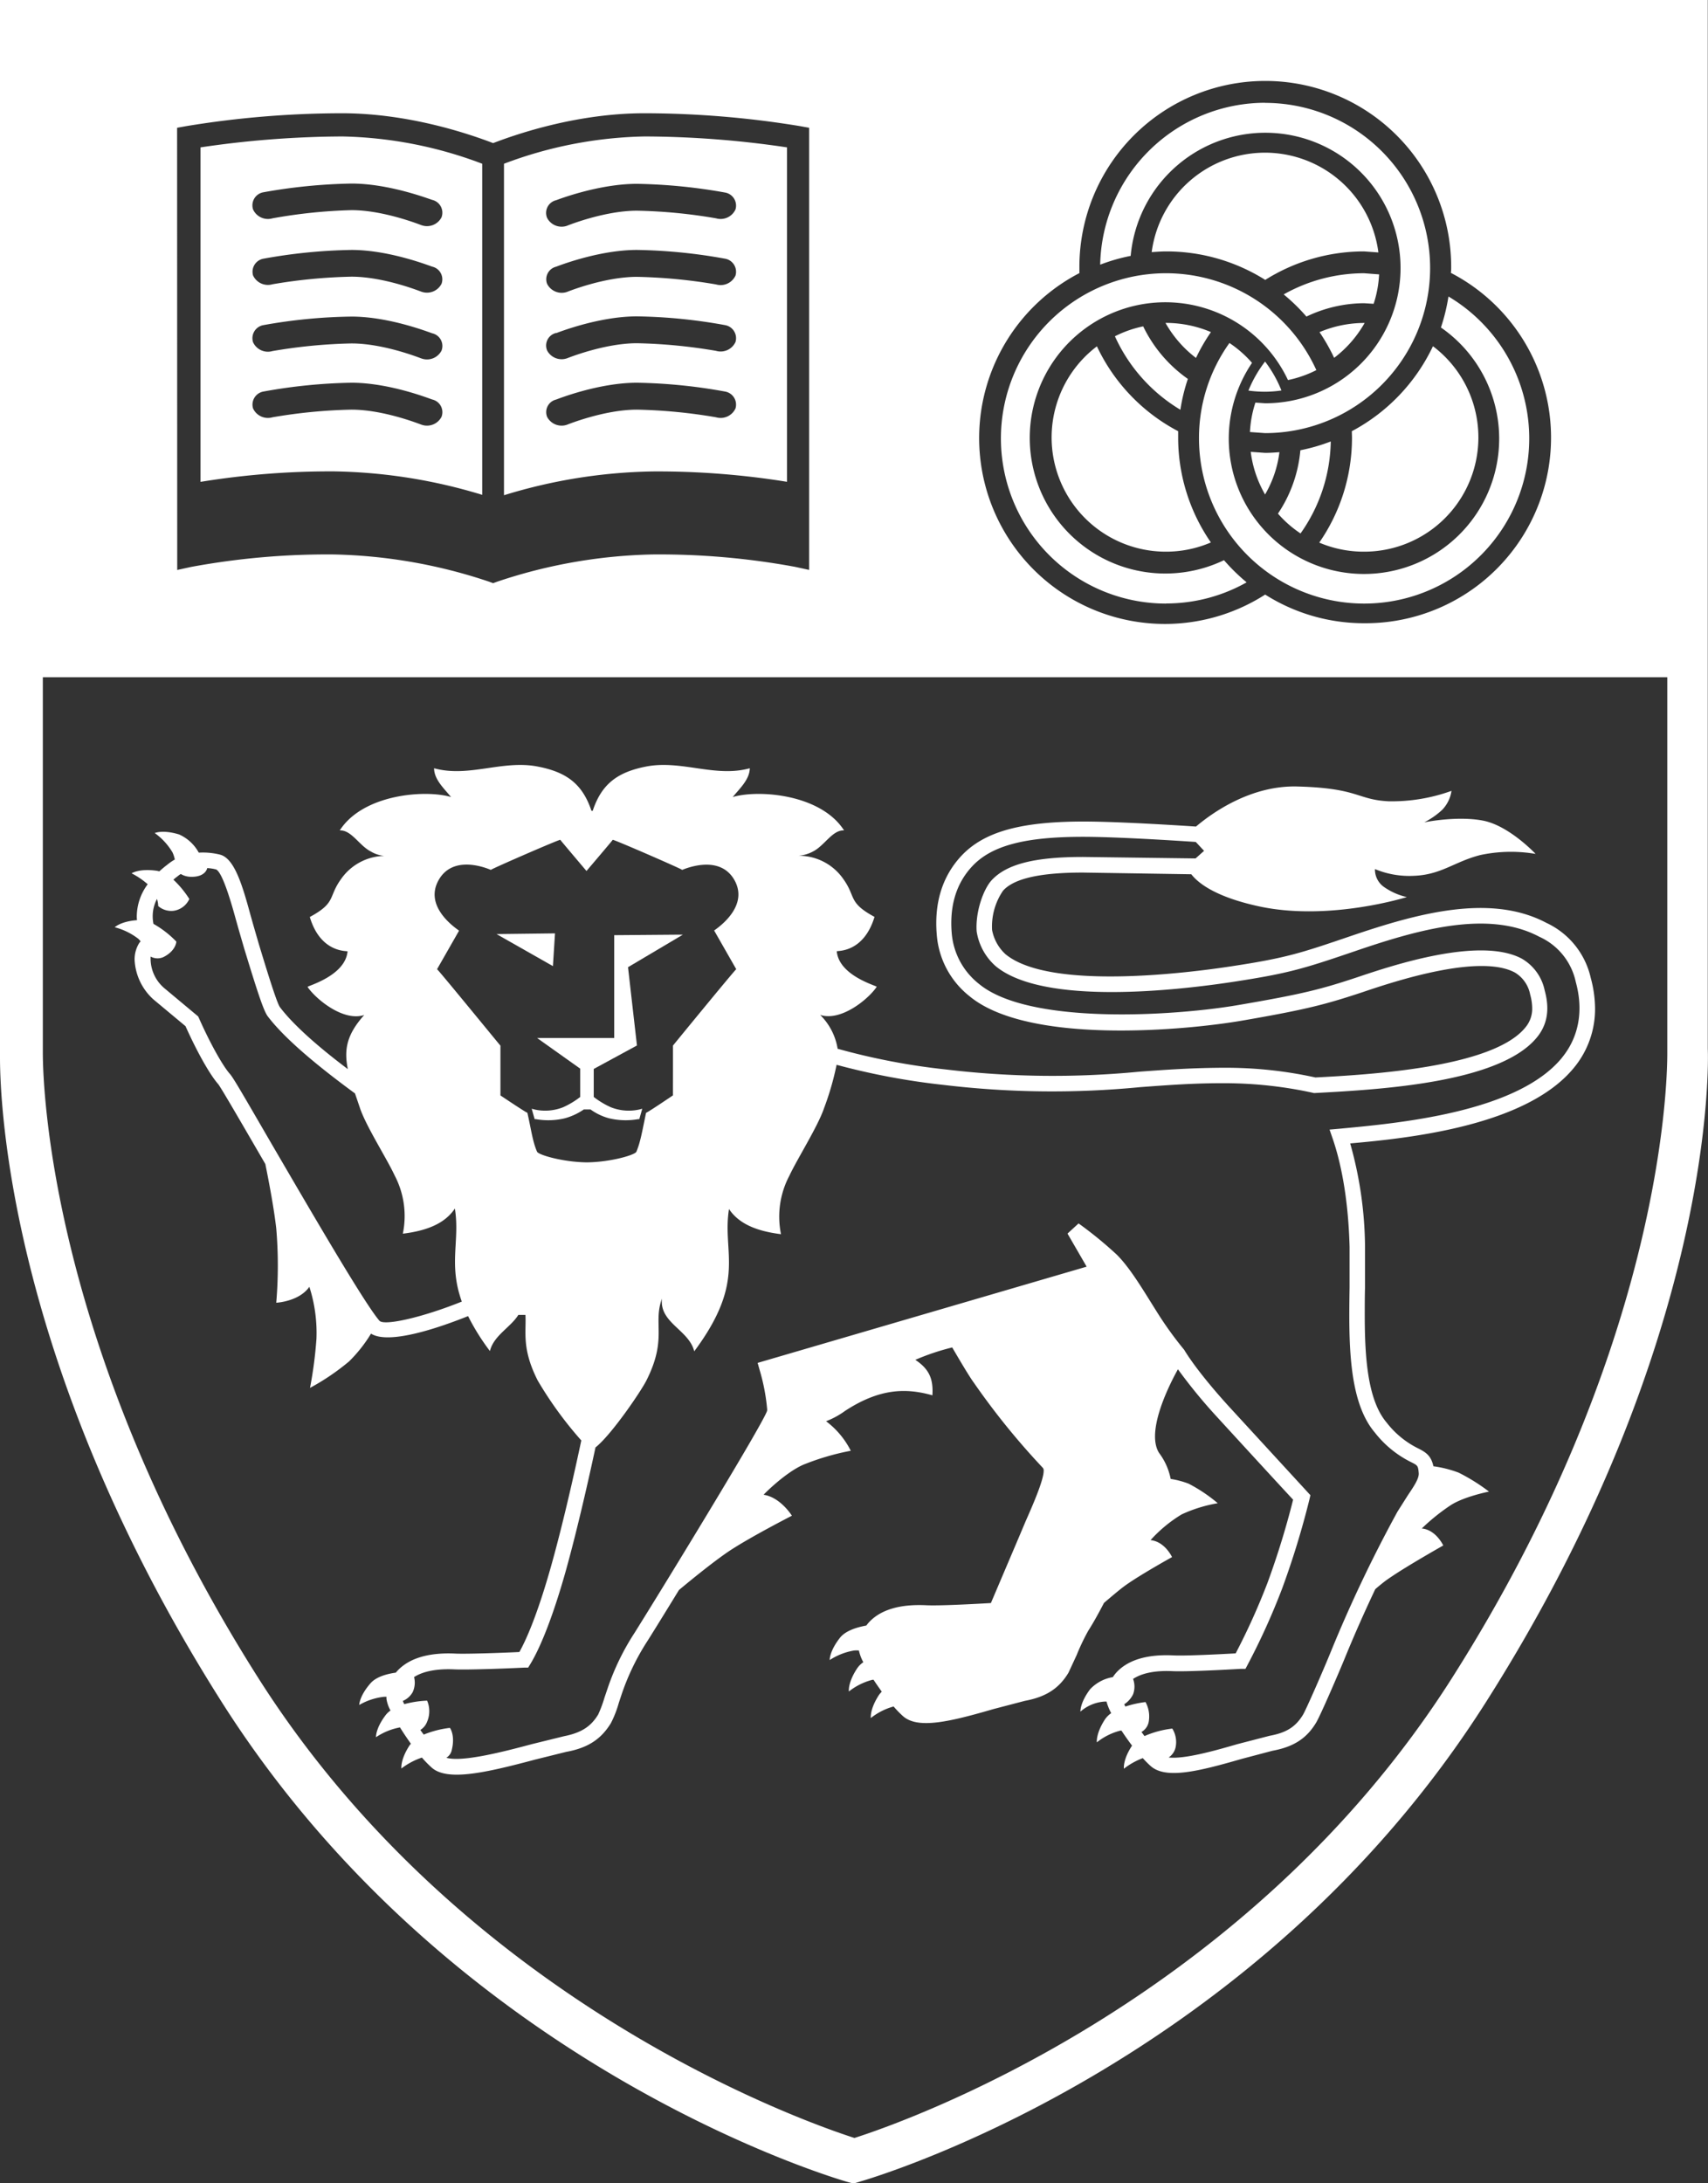 <svg xmlns="http://www.w3.org/2000/svg" viewBox="0 0 313.04 400"><rect x="0" y="0" width="313.04" height="400" fill="#333333" stroke="none"/><defs><style>.cls-1{fill:#fff;}</style></defs><g id="Layer_2" data-name="Layer 2"><g id="Layer_1-2" data-name="Layer 1"><path class="cls-1" d="M247.79,80.12a33.7,33.7,0,0,1-6,19.29,20.76,20.76,0,0,0,8.21,1.66,20.93,20.93,0,0,0,12.63-37.64A34.2,34.2,0,0,1,247.76,79Z"/><path class="cls-1" d="M244.52,65.56a21,21,0,0,0,5.59-6.39H250a21.08,21.08,0,0,0-8.16,1.68A34.64,34.64,0,0,1,244.52,65.56Z"/><path class="cls-1" d="M231.89,51.28A34,34,0,0,1,250,46.06l2.63.19a20.95,20.95,0,0,0-41.55-.06c.88-.06,1.77-.13,2.65-.13A34,34,0,0,1,231.89,51.28Z"/><path class="cls-1" d="M229.23,82.78a20.71,20.71,0,0,0,2.63,7.81,20.26,20.26,0,0,0,2.63-7.75c-.87.07-1.74.13-2.63.13Z"/><path class="cls-1" d="M219.2,65.58a33.09,33.09,0,0,1,2.74-4.74,21.19,21.19,0,0,0-8.22-1.68h-.11A21.09,21.09,0,0,0,219.2,65.58Z"/><path class="cls-1" d="M213.72,101.07a20.76,20.76,0,0,0,8.21-1.69,33.79,33.79,0,0,1-6-19.26c0-.37,0-.74,0-1.12a33.87,33.87,0,0,1-14.89-15.55,20.93,20.93,0,0,0,12.64,37.62Z"/><path class="cls-1" d="M209.5,274.56c1.52-1.41,2.28-2.18,2.28-3.18s-.56-1.89-1.69-3.65a8.32,8.32,0,0,1-1.21-4.6c0-5.63,3.75-12.41,5.23-14.87-.42-.53-1-1.3-1.76-2.31l-.95-.64a27.84,27.84,0,0,1-5-4.77c-.21-.28-.42-.64-.65-1a56.83,56.83,0,0,0-18.2,2c2.35,1.35,2.9,3.1,3,5.35a35.86,35.86,0,0,0-13.05-.61c1.33,2.27,2.69,4.54,3.32,5.45a134.4,134.4,0,0,0,12.3,15.17,3.45,3.45,0,0,1,.94,2.56c0,2.48-1.57,6-3.51,10.42l-1,2.34-6,14.22-.88.05c-.41,0-9.95.61-13.07.46-3.4-.17-6,.41-7.61,1.66a4.07,4.07,0,0,1,.08,2.31,2.91,2.91,0,0,1-1.52,1.87,5,5,0,0,0,.26.51,18.66,18.66,0,0,1,3.65-.81,3.91,3.91,0,0,1,.61,3.06,4,4,0,0,1-1.4,2.32l.39.55a17.65,17.65,0,0,1,4.43-1.09,5.21,5.21,0,0,1,.73,3.44,2.88,2.88,0,0,1-1.13,1.84c2.55.81,9.15-1.08,13.26-2.27l6-1.55c3.06-.57,4.77-1.65,6.1-3.83l1.33-2.87a38.39,38.39,0,0,1,2.34-4.86c1.83-2.89,3.91-7.11,5.91-11.21,2.62-5.31,4.88-9.91,6.54-11.45"/><path class="cls-1" d="M95.66,237.86c0,.06,0,.11,0,.17h0a1.15,1.15,0,0,1-.06-.17"/><path class="cls-1" d="M231.86,66.24a22.3,22.3,0,0,1,3,5.3,21.75,21.75,0,0,1-3,.23,23.55,23.55,0,0,1-3.05-.21,22.61,22.61,0,0,1,3.05-5.32"/><path class="cls-1" d="M238.33,82.49a33.9,33.9,0,0,0,5.57-1.61,29.89,29.89,0,0,1-5.54,16.85,20.79,20.79,0,0,1-4.14-3.63,24.68,24.68,0,0,0,4.11-11.61"/><path class="cls-1" d="M231.86,18.85a30.25,30.25,0,0,1,0,60.5l-2.77-.2a20.29,20.29,0,0,1,1-5.39l1.78.12a24.78,24.78,0,1,0-24.64-27,33.57,33.57,0,0,0-5.59,1.61,30.28,30.28,0,0,1,30.23-29.66"/><path class="cls-1" d="M250,50.06l2.76.21a20.49,20.49,0,0,1-1,5.39L250,55.55A24.76,24.76,0,0,0,239.44,58a34,34,0,0,0-4.17-4.06A30.07,30.07,0,0,1,250,50.06"/><path class="cls-1" d="M213.72,110.58a30.26,30.26,0,1,1,27.54-42.77,20.84,20.84,0,0,1-5.2,1.82,24.85,24.85,0,1,0-11.73,33,35.35,35.35,0,0,0,4.15,4.06,30,30,0,0,1-14.76,3.87"/><path class="cls-1" d="M209.52,59.79a25.1,25.1,0,0,0,8.19,9.63,32.79,32.79,0,0,0-1.37,5.65,30.21,30.21,0,0,1-12-13.46,20.63,20.63,0,0,1,5.19-1.82"/><path class="cls-1" d="M250,110.58a30.29,30.29,0,0,1-30.25-30.26,29.86,29.86,0,0,1,5.58-17.48,20.76,20.76,0,0,1,4.14,3.64A24.78,24.78,0,1,0,264.09,60a34.13,34.13,0,0,0,1.38-5.68A30.25,30.25,0,0,1,250,110.58"/><path class="cls-1" d="M291.55,179.16h0a14.67,14.67,0,0,0-8.12-10.08c-10.38-5.5-23.94-1.64-35.83,2.4-9,3.06-11.67,4-21.84,5.54-7.68,1.18-33.36,4.51-41.48-2.21a8,8,0,0,1-2.45-4.42,11.58,11.58,0,0,1,2-7.2c2-2.25,6.84-3.33,14.63-3.33l19.88.31c1.24,1.6,4.42,4.17,12.5,5.9,12.84,2.74,27-1.72,27-1.72a11.81,11.81,0,0,1-4.28-1.92,3.9,3.9,0,0,1-1.56-3.21,16.29,16.29,0,0,0,7,1.24c5.13-.15,7.52-2.59,12.31-3.81a26.93,26.93,0,0,1,10.13-.21s-4.84-5.18-9.65-6.1-10.76.32-10.76.32a14.39,14.39,0,0,0,3.28-2.28,6.33,6.33,0,0,0,1.72-3.49,32.19,32.19,0,0,1-11.56,1.91c-5.82-.3-5.39-2.41-16.69-2.71-8.57-.23-15.65,4.86-18.58,7.34-9.16-.6-16.37-.92-20.6-.92-11.64,0-18.36,1.91-22.48,6.37-3.43,3.73-4.92,8.57-4.43,14.37a15.89,15.89,0,0,0,6,11.26c10.86,9,40,6.24,50.33,4.41,11.55-2,15-2.93,21.69-5.14l.38-.13c5.18-1.74,20.93-7,27.53-3.49a6,6,0,0,1,2.83,4.06,9.45,9.45,0,0,1,.37,2.49,5.32,5.32,0,0,1-1.27,3.55c-6,7.36-28.64,8.62-38.46,9.14a76.38,76.38,0,0,0-16.37-1.78c-5.84,0-10.73.34-15.9.72a164.66,164.66,0,0,1-35.41-.4,122.42,122.42,0,0,1-19.89-3.8,11.24,11.24,0,0,0-3.2-6.2c3.88,1.26,8.94-3,10.36-5.15,0-.21-6.9-2-7.32-6.51,0-.14,4.88.41,6.92-6.3-4.88-2.64-3.35-3.62-5.7-6.91a9.9,9.9,0,0,0-8.75-4.27A6.7,6.7,0,0,0,149,156c2.12-1.07,3.59-4,5.7-3.86-4.25-6.65-15.66-7.52-20.4-6.12,1.22-1.51,3.09-3.19,3.12-5.27-6.31,1.74-12.49-1.53-18.86-.34-5.27,1-8.28,3.13-9.93,8.14h-.23c-1.66-5-4.66-7.15-10-8.14-6.35-1.19-12.54,2.08-18.84.34,0,2.08,1.89,3.76,3.1,5.27-4.72-1.4-16.13-.53-20.39,6.12,2.12-.12,3.58,2.79,5.7,3.86a5.74,5.74,0,0,0,3.25.82,9.92,9.92,0,0,0-8.74,4.27c-2.36,3.29-.82,4.27-5.7,6.91,2,6.71,6.93,6.16,6.92,6.3-.42,4.48-7.3,6.3-7.33,6.51,1.43,2.13,6.48,6.41,10.38,5.15-3.2,3.58-3.73,6.31-3,9.91-5-3.76-9.86-7.92-12.46-11.37-.61-.88-2.56-7.29-3.85-11.53l-1-3.45-.52-1.84c-1.55-5.71-3-10.49-5.65-11.12a13,13,0,0,0-3.84-.35,7.63,7.63,0,0,0-3.6-3.33c-3-.92-4.47-.26-4.47-.26a11.68,11.68,0,0,1,3.26,3.55,5.91,5.91,0,0,1,.42,1.3,9.77,9.77,0,0,0-1.44,1l-.23.17c-.31.25-.73.6-1.18,1a3.25,3.25,0,0,0-.62-.13c-3.12-.41-4.45.49-4.45.49a14.39,14.39,0,0,1,2.95,2,9.93,9.93,0,0,0-2,5.85c0,.23,0,.47.05.73-3,.22-4.09,1.3-4.09,1.3A12,12,0,0,1,25.36,172a4.24,4.24,0,0,1,.41.46l-.23.27a5.67,5.67,0,0,0-.87,3.13,10.44,10.44,0,0,0,3.46,7.25L34,188c2.12,4.73,4.46,8.88,6,10.63.48.6,3.75,6.23,7.22,12.2l1.41,2.43c.74,3.65,1.59,8.21,2,11.79a80.15,80.15,0,0,1,0,13.62s4.18-.2,6.07-2.92A27.68,27.68,0,0,1,58,245.27a77.24,77.24,0,0,1-1.18,9A42.65,42.65,0,0,0,64,249.4a26.2,26.2,0,0,0,4-5.07c3.36,2.14,13-1.29,17.79-3.21a41.11,41.11,0,0,0,4,6.4c.71-2.87,3.78-4.32,5.21-6.62h1.3c.18,3.15-.73,6.12,2.24,12a69.69,69.69,0,0,0,8,11c-1.13,5.34-3.3,15.08-5.53,23-2.57,9.13-4.64,13.66-5.82,15.76-3.44.17-9.71.38-11.71.29-4.77-.23-8.31.78-10.5,3a6.48,6.48,0,0,0-.44.49c-1.66.23-3.57.76-4.61,1.92-2.08,2.36-2.09,4-2.09,4a11.62,11.62,0,0,1,4.57-1.5c.15,0,.29,0,.42,0v.4a6.5,6.5,0,0,0,.74,2.12,4,4,0,0,0-.85.79c-1.91,2.49-1.81,4.1-1.81,4.1a11.7,11.7,0,0,1,4.4-1.8c.61,1,1.3,2,2,3a2.34,2.34,0,0,0-.25.3c-1.72,2.64-1.49,4.23-1.49,4.23a12.86,12.86,0,0,1,3.76-2,19,19,0,0,0,1.82,1.86c2.87,2.53,10,.89,19-1.51l5.6-1.39c4-.73,6.41-2.32,8.22-5.28a19.55,19.55,0,0,0,1.44-3.69l.52-1.57a43.72,43.72,0,0,1,4.7-9.73c.09-.12,2.51-4,5.81-9.39,2.92-2.43,6.44-5.25,9-7,3.91-2.63,11.7-6.61,11.7-6.61s-2.08-3.37-5.18-3.84c-.06,0,3.95-4.07,7.31-5.52a46.13,46.13,0,0,1,8.66-2.54,15.42,15.42,0,0,0-4.53-5.41,15,15,0,0,0,3.49-1.9c6.57-4.29,11.42-4.13,16-2.85.18-3-.57-4.79-3.13-6.5a42.59,42.59,0,0,1,6.76-2.27c1.5,2.57,3.19,5.42,4,6.51a134.42,134.42,0,0,0,12.61,15.55.77.77,0,0,1,.15.57c0,1.72-2.1,6.5-3.31,9.23l-1,2.37-5.36,12.6c-2.42.14-9.43.53-11.88.4-4.65-.22-8.1.76-10.24,2.89a6.67,6.67,0,0,0-.71.83c-1.73.31-3.81.94-4.84,2.25-1.95,2.49-1.87,4.07-1.87,4.07a11.79,11.79,0,0,1,4.48-1.75,6.26,6.26,0,0,1,.87,0,7.88,7.88,0,0,0,.81,2.15,4.19,4.19,0,0,0-1.15,1.15c-1.73,2.63-1.5,4.21-1.5,4.21a11.66,11.66,0,0,1,4.31-2.14l.22,0c.46.72,1,1.46,1.5,2.18a4.8,4.8,0,0,0-.51.59c-1.72,2.64-1.5,4.24-1.5,4.24a11.65,11.65,0,0,1,4.18-2.12,18.55,18.55,0,0,0,1.73,1.78c2.75,2.42,8.62,1,16.62-1.32l5.7-1.49c3.86-.72,6.26-2.26,8-5.16l1.5-3.23a39.64,39.64,0,0,1,2.12-4.45c.93-1.45,1.9-3.21,2.89-5.11,1.34-1.14,2.58-2.19,3.47-2.87,2.55-1.95,9-5.52,9-5.52s-1.3-2.84-3.94-3.11a25.43,25.43,0,0,1,5.7-4.71,25.9,25.9,0,0,1,6.62-2.05,28.68,28.68,0,0,0-5.34-3.58,16.11,16.11,0,0,0-3.29-.87,11.59,11.59,0,0,0-2.11-4.74c-2.27-3.52,1.06-11.07,3.44-15.35a96.82,96.82,0,0,0,6.95,8.5S234.42,272,237,274.75A150.13,150.13,0,0,1,232.3,290a122,122,0,0,1-5.83,12.91c-2.78.15-9.08.48-11.39.37-4.64-.23-8.09.75-10.23,2.88a6.61,6.61,0,0,0-.89,1.1,7.38,7.38,0,0,0-4.15,2.2c-1.9,2.51-1.79,4.12-1.79,4.12a7.44,7.44,0,0,1,4.44-1.84h.34a10,10,0,0,0,.86,2.12,4.46,4.46,0,0,0-1.13,1.12c-1.72,2.64-1.5,4.23-1.5,4.23a11.46,11.46,0,0,1,4.31-2.15l.2,0c.61.92,1.27,1.86,1.94,2.75l0,0c-1.73,2.62-1.49,4.23-1.49,4.23a13.08,13.08,0,0,1,3.46-1.94,18.23,18.23,0,0,0,1.45,1.46c2.76,2.43,8.66,1,16.68-1.32l5.64-1.49c3.87-.71,6.27-2.26,8-5.16.79-1.29,4.3-9.46,5.26-11.82,1.73-4.24,3.68-8.62,5.58-12.63.95-.81,1.83-1.53,2.55-2,3.16-2.19,9.91-6,9.91-6s-1.35-2.89-3.94-3.11a37.32,37.32,0,0,1,5.32-4.28c2.48-1.59,7-2.48,7-2.48a34.93,34.93,0,0,0-5.56-3.47,21,21,0,0,0-4.63-1.17c-.4-1.91-1.36-2.56-2.82-3.29a16.53,16.53,0,0,1-5.76-4.73c-3.46-4.08-4-11.87-4-19.64,0-1.71,0-3.42.05-5.1v-7.46a71.34,71.34,0,0,0-2.72-18.93c11.44-1,32.4-3.35,41-13.85a16.86,16.86,0,0,0,3.88-10.87A21.69,21.69,0,0,0,291.55,179.16ZM69.57,242c-2.67-3-13-20.8-19.89-32.6-5.17-8.91-7-12.08-7.55-12.65-1.36-1.55-3.69-5.75-5.67-10.23l-.15-.31L30.07,181a7.1,7.1,0,0,1-2.46-5.75,2.61,2.61,0,0,0,2.35.09c2.31-1.16,2.36-2.83,2.36-2.83a18.12,18.12,0,0,0-4.19-3.25,6.84,6.84,0,0,1,.64-4.57A4.86,4.86,0,0,1,29,166a3.65,3.65,0,0,0,2.84.86,3.75,3.75,0,0,0,2.86-2.16,18.34,18.34,0,0,0-2.92-3.54l.42-.36.25-.18a6.68,6.68,0,0,1,.68-.5,3.63,3.63,0,0,0,1.69.51c2.89.14,3.16-1.59,3.16-1.59h0a8.29,8.29,0,0,1,1.63.25c.85.4,2.06,3.46,3.6,9.1l.54,1.92,1,3.44c2.34,7.66,3.53,11.38,4.31,12.43,3.33,4.41,10,9.75,16,14.14.29.84.59,1.72.91,2.67,1.13,3.36,4.94,9.29,6.34,12.32a16,16,0,0,1,1.52,10.71c4.34-.53,7.69-1.83,9.54-4.61.95,5.93-1.21,10.15,1.27,17.05C77.67,241.27,70.6,242.93,69.57,242Zm28.86-31c-.81-1.88-1-3.67-1.77-7.13-.34-.09-4.94-3.18-4.94-3.18s0-9.16,0-9.12-11.55-14.11-11.62-14l4-7,0-.1c-1.79-1.25-6.08-4.8-3.78-9.1,2.42-4.55,8-2.7,9.64-2,.23-.24,12.55-5.6,12.73-5.51-.1-.07,4.8,5.71,4.8,5.71s4.93-5.78,4.81-5.71c.17-.09,12.5,5.27,12.73,5.51,1.65-.68,7.22-2.53,9.65,2,2.28,4.3-2,7.85-3.79,9.1a.69.69,0,0,0,.05.1l4,7c-.06-.12-11.62,14-11.61,14s0,9.13,0,9.12-4.56,3.09-4.92,3.18c-.73,3.46-1,5.25-1.77,7.13-.25.6-4.66,1.88-8.93,1.95h-.34C103.09,212.87,98.69,211.59,98.43,211Zm187.84-17.21c-8.26,10.09-30.22,12-40.77,13l-1.82.16.59,1.71c1.27,3.71,2.83,10.16,3.08,19.81v7.35c-.15,9.76-.3,20.83,4.62,26.62a19.21,19.21,0,0,0,6.65,5.43c1.21.61,1.29.65,1.4,2,.09,1-.88,2.42-2,4.09l-1.9,3a251,251,0,0,0-12.27,25.8c-1.22,3-4.47,10.47-5.05,11.41-1.34,2.19-3,3.27-6.11,3.84l-5.91,1.53c-3.79,1.1-9.66,2.79-12.59,2.44a3,3,0,0,0,1.29-1.95,4.71,4.71,0,0,0-.62-3.34,17.68,17.68,0,0,0-5.1,1.37l-.55-.75a2.73,2.73,0,0,0,1.36-2.1,5.49,5.49,0,0,0-.62-3.38,18.64,18.64,0,0,0-3.69.82l-.22-.41a4.56,4.56,0,0,0,1.63-1.83,4.08,4.08,0,0,0,0-2.82c1.63-1.08,4.11-1.58,7.31-1.42,2.58.11,9.58-.26,12.49-.43l.8,0,.38-.72A125.49,125.49,0,0,0,235,291,155.38,155.38,0,0,0,240,274.67l.17-.74L225,257.42c-6-6.64-7.87-10-7.89-10l-.06-.11-.09-.11a65.45,65.45,0,0,1-4.87-6.76L211,238.7c-2.15-3.46-4.2-6.73-6.32-8.84a72.57,72.57,0,0,0-7-5.72L195.65,226l3.51,6.06-60.3,17.63.38,1.36a36,36,0,0,1,1.35,7,1.36,1.36,0,0,1,0,.42c-.71,2.32-18.3,31.1-24.25,40.62a45.1,45.1,0,0,0-5,10.3l-.55,1.62a22.54,22.54,0,0,1-1.15,3.09c-1.37,2.27-3.16,3.37-6.32,4l-5.81,1.43c-4.6,1.23-12.79,3.4-15.7,2.5a2.19,2.19,0,0,0,1-1.47c.65-2.69-.35-4-.35-4a18.3,18.3,0,0,0-4.8,1.23c-.21-.28-.42-.56-.62-.85a3,3,0,0,0,1.24-1.51,4.9,4.9,0,0,0,0-3.86,19.06,19.06,0,0,0-4.18.64,3.69,3.69,0,0,1-.27-.59,3.71,3.71,0,0,0,1.8-1.6,4.12,4.12,0,0,0,.26-2.77c1.67-1.07,4.19-1.56,7.41-1.41,2.32.11,9.64-.16,12.75-.32l.75,0,.39-.64c1.17-1.91,3.57-6.65,6.52-17.13,2.14-7.69,4.24-17,5.43-22.57,2.94-2.33,8.36-10.32,9.33-12.26,3.89-7.7,1.16-10.39,2.85-15-.47,4.46,4.94,5.71,5.92,9.65,9.67-13,5.07-17.93,6.37-26.07,1.85,2.78,5.2,4.07,9.53,4.61a16.06,16.06,0,0,1,1.54-10.72c1.4-3,5.2-9,6.33-12.31a52.09,52.09,0,0,0,2.32-8A128.14,128.14,0,0,0,173,198.77a167.12,167.12,0,0,0,36,.4c5.12-.38,10-.75,15.66-.72a76.08,76.08,0,0,1,15.93,1.75l.2.05H241c11.83-.64,33.84-1.82,40.68-10.19,1.92-2.34,2.38-5.15,1.43-8.6a8.76,8.76,0,0,0-4.22-5.84c-7.7-4.09-23.74,1.28-29.78,3.3l-.38.13c-6.54,2.17-9.93,3.05-21.3,5-11.67,2.08-38.77,3.86-48-3.79a13.18,13.18,0,0,1-5-9.3c-.41-5,.82-9.07,3.69-12.18,3.52-3.83,9.62-5.47,20.38-5.47,4.2,0,11.45.33,20.66.94l1.52,1.63-1.56,1.39L198.49,157c-8.88,0-14,1.31-16.74,4.26-1.55,1.7-3,5.87-2.75,9.38a10.64,10.64,0,0,0,3.49,6.37c8.79,7.28,33.51,4.41,43.73,2.84,10-1.54,12.69-2.37,22.33-5.66,11.32-3.86,24.19-7.55,33.55-2.58a11.77,11.77,0,0,1,6.71,8.31h0C290.25,185.16,289.37,190,286.27,193.78Z"/><path class="cls-1" d="M101.72,171l-.38,6L91,171.13Z"/><path class="cls-1" d="M115.1,177.16c.05.47,1.64,14.38,1.64,14.38l-7.92,4.3c0,.4,0,4.79,0,5.13a15.47,15.47,0,0,0,3.12,1.88,8.91,8.91,0,0,0,5.13.44l.64-.16-.54,1.91-.24,0a13.1,13.1,0,0,1-5.33-.17,10.45,10.45,0,0,1-3.37-1.61H107a11.46,11.46,0,0,1-3.45,1.61,13.06,13.06,0,0,1-5.32.17l-.24,0-.54-1.91.63.16a8.94,8.94,0,0,0,5.14-.44,15.17,15.17,0,0,0,3.12-1.88c0-.34,0-4.84,0-5.19-.31-.21-7.9-5.61-7.9-5.61l14.13,0V171.33l11.17-.09h1.41s-9.58,5.68-10,5.93"/><path class="cls-1" d="M144.24,88.27V27a180.25,180.25,0,0,0-26.05-2,76.59,76.59,0,0,0-25.82,5V90.73a97.48,97.48,0,0,1,27.34-4.36A148.72,148.72,0,0,1,144.24,88.27ZM101.93,36.68c.32-.11,7.76-3,14.82-3a100.08,100.08,0,0,1,16.17,1.6,2.43,2.43,0,0,1,1.88,3.09A3,3,0,0,1,131.24,40a95.15,95.15,0,0,0-14.49-1.4c-6,0-12.75,2.73-12.82,2.76a3,3,0,0,1-3.66-1.44A2.39,2.39,0,0,1,101.93,36.68Zm0,12.18c.32-.11,7.76-3.07,14.82-3.07a98.32,98.32,0,0,1,16.17,1.61,2.43,2.43,0,0,1,1.88,3.09,3,3,0,0,1-3.56,1.62,97.25,97.25,0,0,0-14.49-1.39c-6,0-12.75,2.73-12.82,2.76A3,3,0,0,1,100.27,52,2.37,2.37,0,0,1,101.93,48.86Zm0,12.17c.32-.1,7.76-3.07,14.82-3.07a97.12,97.12,0,0,1,16.17,1.61,2.43,2.43,0,0,1,1.88,3.09,3,3,0,0,1-3.56,1.62,96.6,96.6,0,0,0-14.49-1.4c-6,0-12.75,2.74-12.82,2.76a3,3,0,0,1-3.66-1.44A2.36,2.36,0,0,1,101.93,61Zm2,16.78a3,3,0,0,1-3.66-1.44,2.37,2.37,0,0,1,1.66-3.17c.32-.11,7.76-3.08,14.82-3.08a97.8,97.8,0,0,1,16.17,1.62,2.43,2.43,0,0,1,1.88,3.09,3,3,0,0,1-3.56,1.62,96.6,96.6,0,0,0-14.49-1.4C110.74,75.05,104,77.79,103.93,77.81Z"/><path class="cls-1" d="M313,192.13V0H0V192.28c0,.16,0,.66,0,1.47,0,9.08,2,57.12,40.59,118,42.19,66.57,111.82,87.15,114.75,88l1.06.29,1-.29c2.95-.85,72.79-21.42,115-88C314.55,245.38,313.1,194.27,313,192.13ZM197.83,50l0-1.1a34.07,34.07,0,1,1,68.14,0c0,.36,0,.73-.06,1.09A34,34,0,0,1,250,114.18a33.81,33.81,0,0,1-18.12-5.25,34.05,34.05,0,1,1-34-58.92ZM32.46,23.41l1.72-.31a176.66,176.66,0,0,1,28.49-2.35c12,0,22.92,3.63,27.71,5.47,4.78-1.84,15.66-5.47,27.72-5.47a176.61,176.61,0,0,1,28.48,2.35l1.72.31v81l-2.53-.55a137.06,137.06,0,0,0-26.15-2.28,95.18,95.18,0,0,0-28.53,5l-.71.26-.71-.26a95.17,95.17,0,0,0-28.52-5A137.28,137.28,0,0,0,35,103.87l-2.52.55ZM266.21,307.28h0C228.29,367.1,165.35,388.9,156.6,391.69c-8.71-2.8-71.45-24.59-109.35-84.41S7.85,199.38,7.85,192.84c0-.47,0-.73,0-.77v-68H305.58v67.87s0,.31,0,.8C305.61,199.45,304.2,247.43,266.21,307.28Z"/><path class="cls-1" d="M88.38,90.66V30h0a76.25,76.25,0,0,0-25.63-5,181.43,181.43,0,0,0-26,2V88.28a148.2,148.2,0,0,1,24.54-1.92A97.85,97.85,0,0,1,88.38,90.66ZM48.25,35.23a100.4,100.4,0,0,1,16.17-1.6c7.07,0,14.5,2.94,14.83,3a2.41,2.41,0,0,1,1.67,3.19,3,3,0,0,1-3.66,1.44c-.07,0-6.82-2.76-12.84-2.76A94.94,94.94,0,0,0,49.94,40a3,3,0,0,1-3.56-1.63A2.43,2.43,0,0,1,48.25,35.23Zm0,12.17a98.63,98.63,0,0,1,16.17-1.61c7.07,0,14.5,3,14.83,3.07A2.38,2.38,0,0,1,80.92,52a3,3,0,0,1-3.66,1.45c-.07,0-6.82-2.76-12.84-2.76a97,97,0,0,0-14.48,1.39,3,3,0,0,1-3.56-1.62A2.43,2.43,0,0,1,48.25,47.4Zm0,12.17A97.42,97.42,0,0,1,64.42,58c7.07,0,14.5,3,14.83,3.07a2.38,2.38,0,0,1,1.67,3.17,3,3,0,0,1-3.66,1.44c-.07,0-6.82-2.76-12.84-2.76a96.39,96.39,0,0,0-14.48,1.4,3,3,0,0,1-3.56-1.62A2.43,2.43,0,0,1,48.25,59.57ZM46.38,74.83a2.43,2.43,0,0,1,1.87-3.09,98.11,98.11,0,0,1,16.17-1.62c7.07,0,14.5,3,14.83,3.08a2.38,2.38,0,0,1,1.67,3.17,3,3,0,0,1-3.66,1.44c-.07,0-6.82-2.76-12.84-2.76a96.39,96.39,0,0,0-14.48,1.4A3,3,0,0,1,46.38,74.83Z"/></g></g></svg>